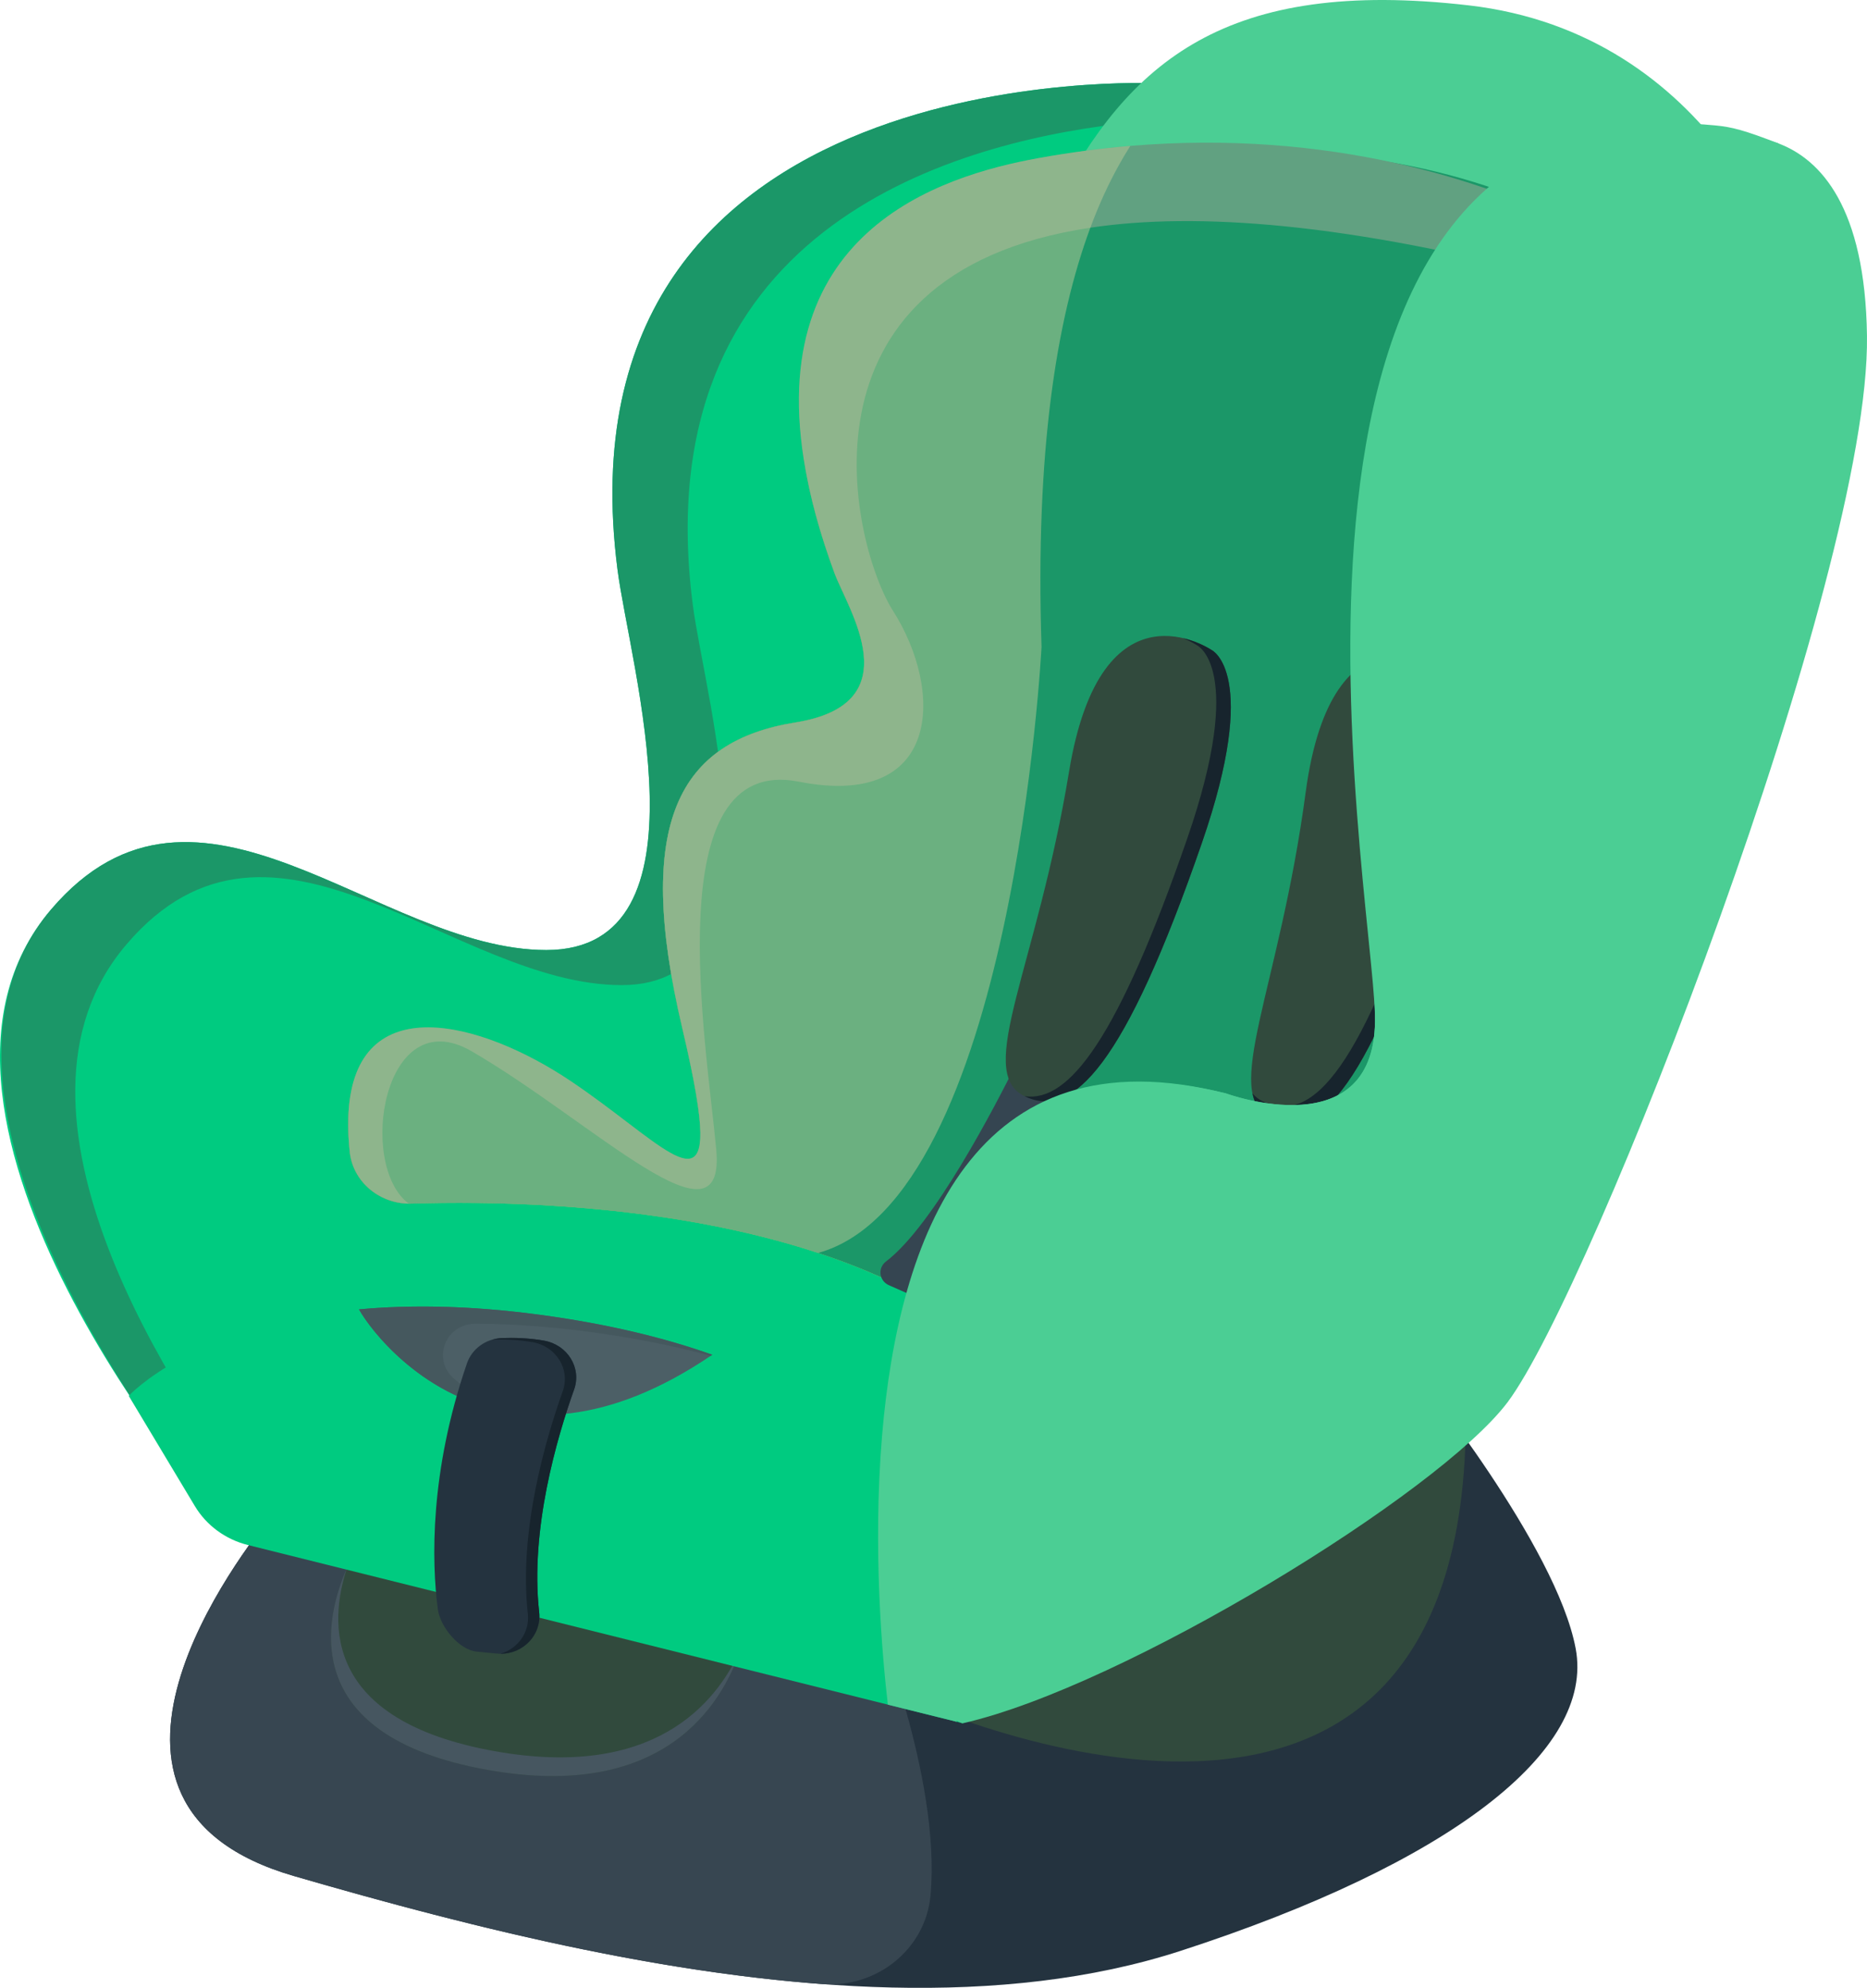 <?xml version="1.0" encoding="UTF-8"?><svg xmlns="http://www.w3.org/2000/svg" viewBox="0 0 1803.97 1920"><defs><style>.cls-1{fill:#00cb80;}.cls-2{fill:#b9e273;}.cls-3{fill:#17242d;}.cls-4{fill:#24333f;}.cls-5{fill:#1b9768;}.cls-6{fill:#374651;}.cls-7{fill:#45585e;}.cls-8{fill:#465660;}.cls-9{fill:#61a181;}.cls-10{fill:#354551;}.cls-11{fill:#314a3d;}.cls-12{fill:#4c5f66;}.cls-13{fill:#4bce94;}.cls-14{fill:#bdcb99;mix-blend-mode:multiply;opacity:.5;}.cls-15{isolation:isolate;}</style></defs><g class="cls-15"><g id="Layer_1"><g><path class="cls-4" d="M255.76,1462.65l8.35-.99,255.36-31.12,849.72-103.39s134.51,165.64,153.27,265.01c18.77,99.37-121.98,207.78-381.56,292.07-86.37,28.05-181.42,37.76-279.38,35.46-196.39-4.56-404.45-57.5-577.62-107.73-239.08-69.29-51-312.35-19.8-350.29,2.67-3.25,4.18-5.01,4.18-5.01l-12.53,6.01Z"/><path class="cls-1" d="M1118.99,80.47s-586.69-29.3-522.32,469.76c11.95,92.61,93.83,367.38-68.81,367.38s-336.47-205.77-478.53-39.15c-172.02,201.76,161.07,584.19,161.07,584.19l605.2-108.41S965.74,149.73,1118.99,80.47Z"/><path class="cls-5" d="M122.05,912.34c142.07-166.62,315.89,39.15,478.53,39.15s80.75-274.76,68.81-367.38c-46.37-359.49,245.07-444.82,411.72-464.43,12.55-19.94,25.21-33.48,37.88-39.21,0,0-586.69-29.3-522.32,469.76,11.95,92.61,93.83,367.38-68.81,367.38s-336.47-205.77-478.53-39.15c-172.02,201.76,173.59,602.26,173.59,602.26l27.24-25.19c-79.59-104.03-265.92-381.57-128.11-543.19Z"/><path class="cls-13" d="M815.61,1354.24S946.97,336.43,1018.91,197.91C1090.84,59.39,1184.67-21.92,1419.25,5.19c234.57,27.1,319.02,249.94,319.02,313.17s-344.04,1050.94-344.04,1050.94l-578.62-15.06Z"/><path class="cls-1" d="M160.75,1329.4s7.43-246.17,686.13-197.99c0,0,506.68,93.35,609.89,222.84l-588,81.31-708.02-106.15Z"/><path class="cls-2" d="M1722.63,372.56S1491.59,63.53,1015.78,191.89c-102.54,27.66-326.03,45-209.55,361.35,12.93,35.11,75.06,126.47-37.53,144.54-112.6,18.07-156.38,96.36-109.47,295.11,46.91,198.75-3.13,132.5-106.34,63.24-94.27-63.26-232.24-108.31-214.93,56.45,3.07,29.19,29.42,50.94,59.88,49.96,141.91-4.55,540.05,5.21,642.96,248.92l381.57-132.5,300.26-906.4Z"/><path class="cls-5" d="M1722.64,372.58l-300.25,906.37-381.6,132.53c-43.91-104.02-141.64-165.46-250.29-201.27-145.86-48.2-311.33-50.27-392.68-47.65-.94,.05-1.88,.05-2.82,.05-29.23-.45-54.09-21.73-57.05-50-1.22-11.79-1.69-22.58-1.41-32.43,.05-1.94,.14-3.84,.24-5.69,7.37-118.75,129.95-76.11,216.09-18.34,83.18,55.83,131.83,109.67,123.01,24.44-.33-3.16-.7-6.55-1.22-10.21-.24-1.81-.52-3.66-.8-5.6-1.88-12.65-4.79-27.78-8.73-45.76-.52-2.53-1.08-5.1-1.69-7.77-1.31-5.83-2.72-11.93-4.22-18.34-46.91-198.75-3.14-277.02,109.45-295.09,112.6-18.07,50.48-109.45,37.53-144.54-1.5-4.11-2.96-8.18-4.36-12.2-3.05-8.76-5.86-17.35-8.44-25.75-.94-3.12-1.88-6.23-2.72-9.26-.94-3.21-1.83-6.37-2.67-9.53-.94-3.52-1.83-6.96-2.67-10.34-.7-2.76-1.36-5.47-1.97-8.18-.99-4.11-1.88-8.18-2.67-12.15-48.23-235.47,136.66-264.15,228.85-289.04,24.26-6.55,47.95-11.92,70.98-16.22,101.85-19.02,191.55-16.98,269.15-2.85,139.2,25.29,239.36,89.53,300.63,141.24,1.31,1.08,2.63,2.21,3.94,3.34,45.6,39.12,68.4,70.24,68.4,70.24Z"/><path class="cls-11" d="M1395.52,644.12s-108.51-69.21-133.95,121.31c-25.44,190.52-81.79,291.54-34.15,314.28,47.63,22.74,96.43-30.97,164.46-248.7,51.99-166.42,3.65-186.89,3.65-186.89Z"/><path class="cls-3" d="M1404.53,653.02c7.17,24.35,8.59,71.63-19.69,162.17-68.02,217.73-116.82,271.45-164.46,248.7-4.18-1.99-7.51-4.63-10.18-7.83,2.23,11.14,7.56,19.03,17.22,23.64,47.63,22.74,96.43-30.97,164.46-248.7,36.43-116.62,23.6-161.52,12.65-177.98Z"/><path class="cls-6" d="M899.09,1830.87c-4.72,51.23-51.21,89.47-104.47,85.49-176.02-13.16-357.1-59.85-510.71-104.41-239.08-69.29-51-312.35-19.8-350.29l255.36-31.12,324.28,128.46s65.84,157.87,55.35,271.87Z"/><path class="cls-11" d="M856.27,1631.28s547.34,268,559.85-243.91l-559.85,243.91Z"/><path class="cls-11" d="M346.46,1492.76s-112.6,174.65,125.11,216.81c237.7,42.16,253.34-156.59,253.34-156.59l-378.45-60.23Z"/><path class="cls-8" d="M478.6,1691.51c-166.26-29.49-161.14-123.78-143.05-177.81-21.22,47.66-50.91,162.73,136.01,195.88,168.93,29.96,225.69-61.74,244.4-117.31-24.5,55.04-85.76,126.13-237.36,99.24Z"/><path class="cls-1" d="M930.44,1664.51l-6.1-1.54-66.48-16.53-618.57-154.21c-21.49-5.42-39.83-18.93-50.95-37.45l-63.94-106.55s62.44-68.97,222.47-83.56c48.84-4.47,106.78-3.88,174.76,5.24,67.37,9.08,122.17,22.81,166.59,38.62,68.87,24.48,124.42,53.8,164.06,78.19,45.18,27.64,69.67,48.83,69.67,48.83l.38,10.03,8.12,218.94Z"/><path class="cls-12" d="M688.22,1308.53c-204.14,139.06-322.73-10.71-341.35-43.86,48.84-4.47,106.78-3.88,174.76,5.24,67.37,9.08,122.17,22.81,166.59,38.62Z"/><path class="cls-7" d="M438.56,1331.49c-21.55-18.6-7.99-53.07,20.95-52.96,33.46,.13,70.26,2.54,110.59,7.95,44.05,5.94,82.69,13.87,116.6,23.06,.51-.34,1.01-.66,1.52-1.01-44.43-15.81-99.22-29.54-166.59-38.62-67.98-9.12-125.92-9.71-174.76-5.24,11.19,19.92,58.49,81.92,138.74,98.09-18.33-9.01-34.06-20.07-47.05-31.28Z"/><path class="cls-9" d="M1654.24,302.34c-41.57-7.05-89.47-17.62-144.31-32.16-206.89-54.79-353.5-65.68-456.39-50.23-298.33,44.85-228.24,311.22-191.04,369.44,50.06,78.28,46.91,192.69-90.69,165.59-137.6-27.1-89.14,252.95-79.76,355.35,9.38,102.35-117.29-25.61-236.12-94.86-85.62-49.87-111.05,109.9-60.94,147.12-29.23-.45-54.09-21.73-57.05-50-1.22-11.79-1.69-22.58-1.41-32.43,.05-1.94,.14-3.84,.24-5.69,6.94-120.78,128.36-88.22,214.54-30.4,82.81,55.56,132.35,116.9,124.56,36.5-.33-3.16-.7-6.55-1.22-10.21-.24-1.81-.52-3.66-.8-5.6-1.88-12.65-4.79-27.78-8.73-45.76-.52-2.53-1.08-5.1-1.69-7.77-1.31-5.83-2.72-11.93-4.22-18.34-46.91-198.75-3.14-277.02,109.45-295.09,112.6-18.07,50.48-109.45,37.53-144.54-1.5-4.11-2.96-8.18-4.36-12.2-3.05-8.76-5.86-17.35-8.44-25.75-.94-3.12-1.88-6.23-2.72-9.26-.94-3.21-1.83-6.37-2.67-9.53-.94-3.52-1.83-6.96-2.67-10.34-.7-2.76-1.36-5.47-1.97-8.18-.99-4.11-1.88-8.18-2.67-12.15-50.29-241.52,128.36-296.04,222.56-313.11,30.4-5.51,60.1-9.4,88.9-11.83,95.19-7.95,181.56-.09,257.52,16.85,137.13,30.58,240.44,90.79,300.63,141.24,1.31,1.08,2.63,2.21,3.94,3.34Z"/><path class="cls-14" d="M1092.15,140.9c-3.94,6.19-7.83,12.74-11.64,19.69-9.57,17.3-18.67,36.99-26.98,59.35-32.51,87.58-53.39,216.18-47.15,404.81,0,0-27.4,533.4-215.9,585.44-145.86-48.2-311.33-50.27-392.68-47.65-.94,.05-1.88,.05-2.82,.05-29.23-.45-54.09-21.73-57.05-50-1.22-11.79-1.69-22.58-1.41-32.43,.05-1.94,.14-3.84,.24-5.69,6.94-120.78,128.36-88.22,214.54-30.4,82.81,55.56,132.35,116.9,124.56,36.5-.33-3.16-.7-6.55-1.22-10.21-.24-1.81-.52-3.66-.8-5.6-1.88-12.65-4.79-27.78-8.73-45.76-.52-2.53-1.08-5.1-1.69-7.77-1.31-5.83-2.72-11.93-4.22-18.34-46.91-198.75-3.14-277.02,109.45-295.09,112.6-18.07,50.48-109.45,37.53-144.54-1.5-4.11-2.96-8.18-4.36-12.2-3.05-8.76-5.86-17.35-8.44-25.75-.94-3.12-1.88-6.23-2.72-9.26-.94-3.21-1.83-6.37-2.67-9.53-.94-3.52-1.83-6.96-2.67-10.34-.7-2.76-1.36-5.47-1.97-8.18-.99-4.11-1.88-8.18-2.67-12.15-50.29-241.52,128.36-296.04,222.56-313.11,30.4-5.51,60.1-9.4,88.9-11.83Z"/><path class="cls-10" d="M982.38,1026.48c-20.04,40.5-80.24,157.01-126.22,191.89-8.31,6.3-6.86,18.75,2.75,22.99l33.69,14.87c6.17,2.72,13.46,.83,17.36-4.51,23.92-32.75,103.4-145.22,114.13-207.96,.89-5.21-1.66-10.41-6.25-13.29l-15.1-9.48c-7.13-4.48-16.71-1.9-20.37,5.5Z"/><path class="cls-11" d="M1170.6,627.77s-106.34-72.27-137.62,117.44c-31.28,189.71-90.7,289.08-43.79,313.17,46.91,24.09,97.34-28.21,172.02-243.91,57.08-164.87,9.38-186.7,9.38-186.7Z"/><path class="cls-3" d="M1170.6,627.77s-11.28-7.66-27.58-11.45c8.36,3.44,13.5,6.93,13.5,6.93,0,0,47.7,21.83-9.38,186.7-66.84,193.07-114.26,255.17-157.11,248.81,46.68,23.05,96.95-29.87,171.19-244.3,57.08-164.87,9.38-186.7,9.38-186.7Z"/><path class="cls-13" d="M1803.95,324.38c3.14,231.85-265.87,921.46-347.17,1029.86-65.82,87.76-370.9,274.82-526.23,310.16-5.38,1.22-59.41-37.76-73.11-37.17,0,0-88.76-673.51,327.23-571.11,0,0,146.98,54.2,143.89-75.3-3.14-129.46-28.15-837.12,325.26-846.16,0,0,31.48-9.03,65.59,4.25,39.64,15.45,82.85,60.89,84.54,185.47Z"/><path class="cls-13" d="M1387.95,486.99c-31.29,424.59,65.68,644.43-68.78,617.33-134.51-27.1-372.18-42.19-394.08,274-1.45,21.23-2.35,43.99-2.77,67.26-1.6,79.77,1.69,165.68,2.02,217.4l-66.48-16.53c-5.3-45.62-14.73-150.28-5.58-259.72,15.9-189.35,87.5-393.06,332.39-330.59,0,0,146.98,54.2,143.89-75.3-3.14-129.46-150.74-905.74,328.78-859.71,16.09,1.54,27.96,4.52,62.07,17.8-152.38-1.99-312.17,86.45-331.45,348.08Z"/><path class="cls-4" d="M484.86,1292.41c11.7-.45,26.2-.12,40.82,2.47,22.68,4.01,36.51,26.27,29.02,47.27-16.47,46.13-42.71,135.29-33.74,214.95,2.58,22.92-17.16,42.37-40.98,40.04l-19.31-1.89c-17.28-1.69-35.37-24.18-37.58-40.76-6.18-46.15-7.87-133.3,28.14-237.75,4.83-14.02,18.3-23.75,33.63-24.33Z"/><path class="cls-3" d="M525.68,1294.89c-14.62-2.59-29.12-2.92-40.81-2.47-3.02,.12-5.93,.68-8.75,1.47,11.31-.33,24.87,.08,38.62,2.51,22.69,4.01,36.51,26.27,29.02,47.27-16.47,46.12-42.71,135.29-33.74,214.95,2.03,18.03-9.77,33.86-26.49,38.69,22.19,.18,39.89-18.43,37.43-40.19-8.98-79.66,17.27-168.83,33.74-214.95,7.5-21-6.33-43.26-29.02-47.27Z"/></g></g></g></svg>